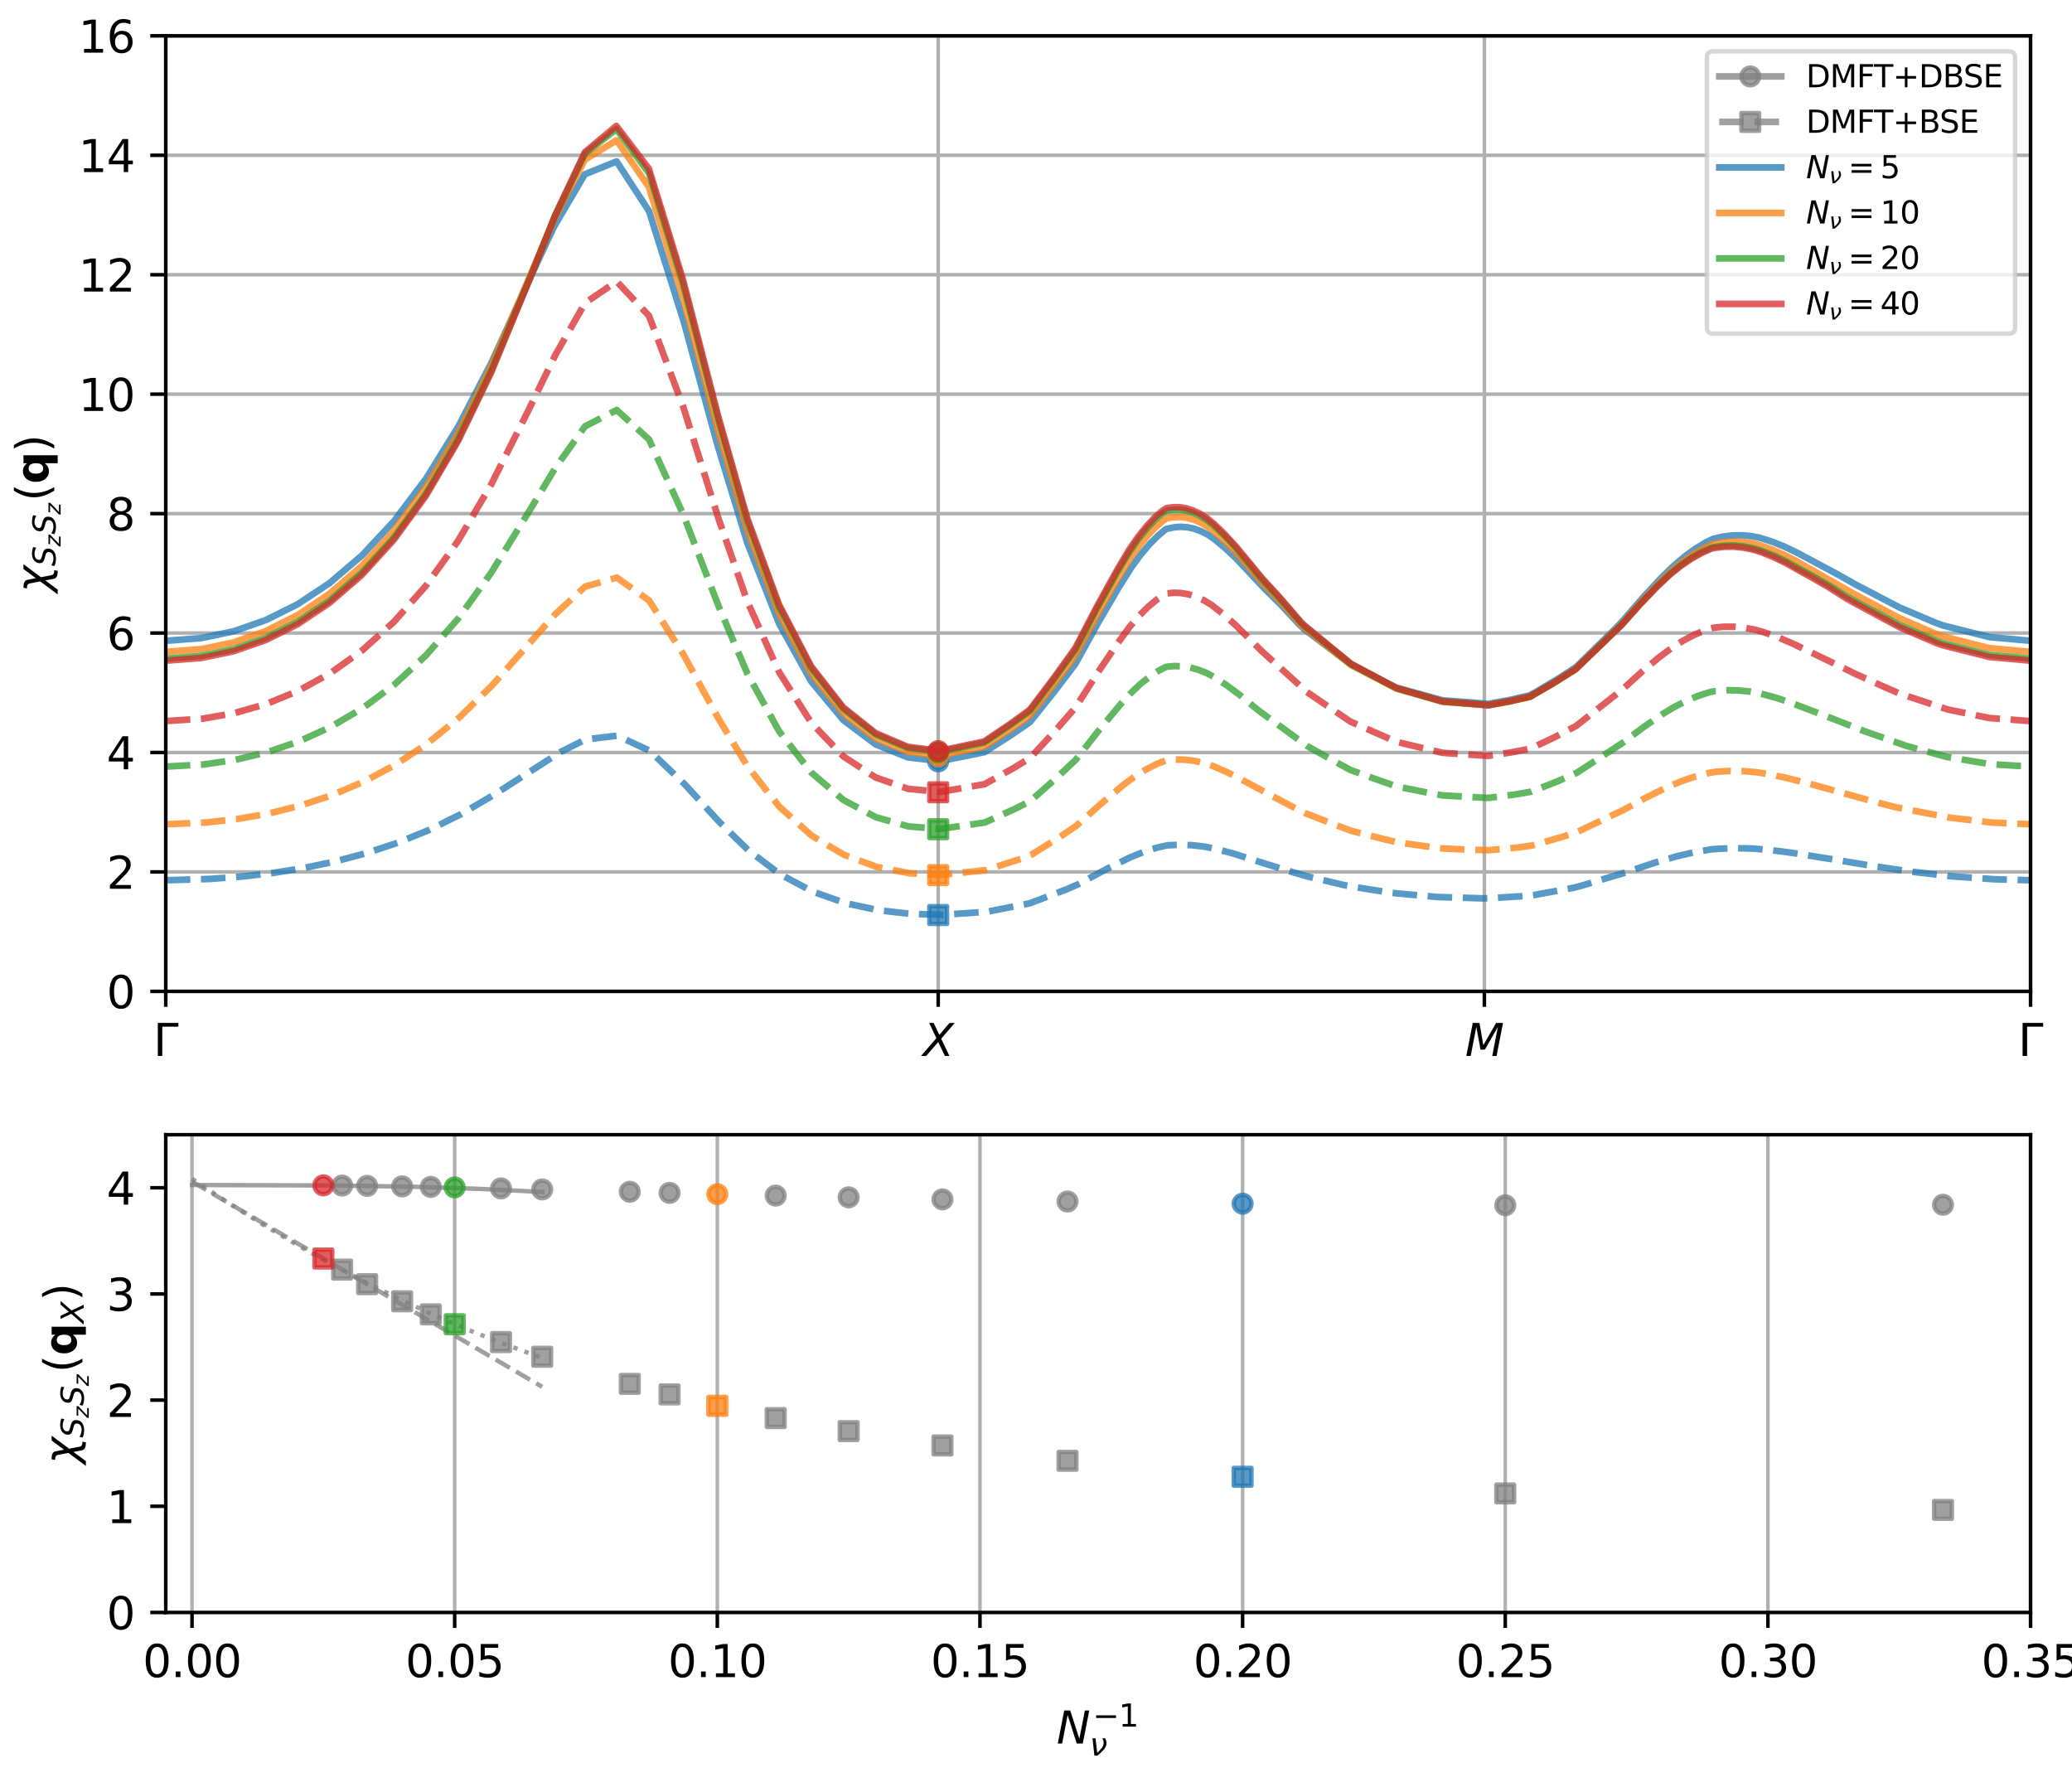 <?xml version="1.0" encoding="utf-8" standalone="no"?>
<!DOCTYPE svg PUBLIC "-//W3C//DTD SVG 1.1//EN"
  "http://www.w3.org/Graphics/SVG/1.1/DTD/svg11.dtd">
<svg xmlns:xlink="http://www.w3.org/1999/xlink" width="468pt" height="404.64pt" viewBox="0 0 468 404.64" xmlns="http://www.w3.org/2000/svg" version="1.1">
 <defs>
  <style type="text/css">*{stroke-linejoin: round; stroke-linecap: butt}</style>
 </defs>
 <g id="figure_1">
  <g id="patch_1">
   <path d="M 0 404.64 
L 468 404.64 
L 468 0 
L 0 0 
z
" style="fill: #ffffff"/>
  </g>
  <g id="axes_1">
   <g id="patch_2">
    <path d="M 37.44 223.901 
L 458.64 223.901 
L 458.64 8.093 
L 37.44 8.093 
z
" style="fill: #ffffff"/>
   </g>
   <g id="matplotlib.axis_1">
    <g id="xtick_1">
     <g id="line2d_1">
      <path d="M 37.44 223.901 
L 37.44 8.093 
" clip-path="url(#pa9e9feedf7)" style="fill: none; stroke: #b0b0b0; stroke-width: 0.8; stroke-linecap: square"/>
     </g>
     <g id="line2d_2">
      <defs>
       <path id="m4d3b356e7c" d="M 0 0 
L 0 3.5 
" style="stroke: #000000; stroke-width: 0.8"/>
      </defs>
      <g>
       <use xlink:href="#m4d3b356e7c" x="37.44" y="223.901" style="stroke: #000000; stroke-width: 0.8"/>
      </g>
     </g>
     <g id="text_1">
      <!-- $\Gamma$ -->
      <g transform="translate(34.64 238.499) scale(0.1 -0.1)">
       <defs>
        <path id="DejaVuSans-393" d="M 628 0 
L 628 4666 
L 3531 4666 
L 3531 4134 
L 1259 4134 
L 1259 0 
L 628 0 
z
" transform="scale(0.016)"/>
       </defs>
       <use xlink:href="#DejaVuSans-393" transform="translate(0 0.094)"/>
      </g>
     </g>
    </g>
    <g id="xtick_2">
     <g id="line2d_3">
      <path d="M 211.907 223.901 
L 211.907 8.093 
" clip-path="url(#pa9e9feedf7)" style="fill: none; stroke: #b0b0b0; stroke-width: 0.8; stroke-linecap: square"/>
     </g>
     <g id="line2d_4">
      <g>
       <use xlink:href="#m4d3b356e7c" x="211.907" y="223.901" style="stroke: #000000; stroke-width: 0.8"/>
      </g>
     </g>
     <g id="text_2">
      <!-- $X$ -->
      <g transform="translate(208.457 238.499) scale(0.1 -0.1)">
       <defs>
        <path id="DejaVuSans-Oblique-58" d="M 878 4666 
L 1516 4666 
L 2316 2981 
L 3763 4666 
L 4500 4666 
L 2578 2438 
L 3738 0 
L 3103 0 
L 2163 1966 
L 459 0 
L -275 0 
L 1906 2509 
L 878 4666 
z
" transform="scale(0.016)"/>
       </defs>
       <use xlink:href="#DejaVuSans-Oblique-58" transform="translate(0 0.094)"/>
      </g>
     </g>
    </g>
    <g id="xtick_3">
     <g id="line2d_5">
      <path d="M 335.273 223.901 
L 335.273 8.093 
" clip-path="url(#pa9e9feedf7)" style="fill: none; stroke: #b0b0b0; stroke-width: 0.8; stroke-linecap: square"/>
     </g>
     <g id="line2d_6">
      <g>
       <use xlink:href="#m4d3b356e7c" x="335.273" y="223.901" style="stroke: #000000; stroke-width: 0.8"/>
      </g>
     </g>
     <g id="text_3">
      <!-- $M$ -->
      <g transform="translate(330.923 238.499) scale(0.1 -0.1)">
       <defs>
        <path id="DejaVuSans-Oblique-4d" d="M 1081 4666 
L 2028 4666 
L 2572 1522 
L 4378 4666 
L 5350 4666 
L 4441 0 
L 3828 0 
L 4622 4091 
L 2791 897 
L 2175 897 
L 1581 4103 
L 788 0 
L 172 0 
L 1081 4666 
z
" transform="scale(0.016)"/>
       </defs>
       <use xlink:href="#DejaVuSans-Oblique-4d" transform="translate(0 0.094)"/>
      </g>
     </g>
    </g>
    <g id="xtick_4">
     <g id="line2d_7">
      <path d="M 458.64 223.901 
L 458.64 8.093 
" clip-path="url(#pa9e9feedf7)" style="fill: none; stroke: #b0b0b0; stroke-width: 0.8; stroke-linecap: square"/>
     </g>
     <g id="line2d_8">
      <g>
       <use xlink:href="#m4d3b356e7c" x="458.64" y="223.901" style="stroke: #000000; stroke-width: 0.8"/>
      </g>
     </g>
     <g id="text_4">
      <!-- $\Gamma$ -->
      <g transform="translate(455.84 238.499) scale(0.1 -0.1)">
       <use xlink:href="#DejaVuSans-393" transform="translate(0 0.094)"/>
      </g>
     </g>
    </g>
   </g>
   <g id="matplotlib.axis_2">
    <g id="ytick_1">
     <g id="line2d_9">
      <path d="M 37.44 223.901 
L 458.64 223.901 
" clip-path="url(#pa9e9feedf7)" style="fill: none; stroke: #b0b0b0; stroke-width: 0.8; stroke-linecap: square"/>
     </g>
     <g id="line2d_10">
      <defs>
       <path id="mf5ba5d5ecf" d="M 0 0 
L -3.5 0 
" style="stroke: #000000; stroke-width: 0.8"/>
      </defs>
      <g>
       <use xlink:href="#mf5ba5d5ecf" x="37.44" y="223.901" style="stroke: #000000; stroke-width: 0.8"/>
      </g>
     </g>
     <g id="text_5">
      <!-- 0 -->
      <g transform="translate(24.078 227.7) scale(0.1 -0.1)">
       <defs>
        <path id="DejaVuSans-30" d="M 2034 4250 
Q 1547 4250 1301 3770 
Q 1056 3291 1056 2328 
Q 1056 1369 1301 889 
Q 1547 409 2034 409 
Q 2525 409 2770 889 
Q 3016 1369 3016 2328 
Q 3016 3291 2770 3770 
Q 2525 4250 2034 4250 
z
M 2034 4750 
Q 2819 4750 3233 4129 
Q 3647 3509 3647 2328 
Q 3647 1150 3233 529 
Q 2819 -91 2034 -91 
Q 1250 -91 836 529 
Q 422 1150 422 2328 
Q 422 3509 836 4129 
Q 1250 4750 2034 4750 
z
" transform="scale(0.016)"/>
       </defs>
       <use xlink:href="#DejaVuSans-30"/>
      </g>
     </g>
    </g>
    <g id="ytick_2">
     <g id="line2d_11">
      <path d="M 37.44 196.925 
L 458.64 196.925 
" clip-path="url(#pa9e9feedf7)" style="fill: none; stroke: #b0b0b0; stroke-width: 0.8; stroke-linecap: square"/>
     </g>
     <g id="line2d_12">
      <g>
       <use xlink:href="#mf5ba5d5ecf" x="37.44" y="196.925" style="stroke: #000000; stroke-width: 0.8"/>
      </g>
     </g>
     <g id="text_6">
      <!-- 2 -->
      <g transform="translate(24.078 200.724) scale(0.1 -0.1)">
       <defs>
        <path id="DejaVuSans-32" d="M 1228 531 
L 3431 531 
L 3431 0 
L 469 0 
L 469 531 
Q 828 903 1448 1529 
Q 2069 2156 2228 2338 
Q 2531 2678 2651 2914 
Q 2772 3150 2772 3378 
Q 2772 3750 2511 3984 
Q 2250 4219 1831 4219 
Q 1534 4219 1204 4116 
Q 875 4013 500 3803 
L 500 4441 
Q 881 4594 1212 4672 
Q 1544 4750 1819 4750 
Q 2544 4750 2975 4387 
Q 3406 4025 3406 3419 
Q 3406 3131 3298 2873 
Q 3191 2616 2906 2266 
Q 2828 2175 2409 1742 
Q 1991 1309 1228 531 
z
" transform="scale(0.016)"/>
       </defs>
       <use xlink:href="#DejaVuSans-32"/>
      </g>
     </g>
    </g>
    <g id="ytick_3">
     <g id="line2d_13">
      <path d="M 37.44 169.949 
L 458.64 169.949 
" clip-path="url(#pa9e9feedf7)" style="fill: none; stroke: #b0b0b0; stroke-width: 0.8; stroke-linecap: square"/>
     </g>
     <g id="line2d_14">
      <g>
       <use xlink:href="#mf5ba5d5ecf" x="37.44" y="169.949" style="stroke: #000000; stroke-width: 0.8"/>
      </g>
     </g>
     <g id="text_7">
      <!-- 4 -->
      <g transform="translate(24.078 173.748) scale(0.1 -0.1)">
       <defs>
        <path id="DejaVuSans-34" d="M 2419 4116 
L 825 1625 
L 2419 1625 
L 2419 4116 
z
M 2253 4666 
L 3047 4666 
L 3047 1625 
L 3713 1625 
L 3713 1100 
L 3047 1100 
L 3047 0 
L 2419 0 
L 2419 1100 
L 313 1100 
L 313 1709 
L 2253 4666 
z
" transform="scale(0.016)"/>
       </defs>
       <use xlink:href="#DejaVuSans-34"/>
      </g>
     </g>
    </g>
    <g id="ytick_4">
     <g id="line2d_15">
      <path d="M 37.44 142.973 
L 458.64 142.973 
" clip-path="url(#pa9e9feedf7)" style="fill: none; stroke: #b0b0b0; stroke-width: 0.8; stroke-linecap: square"/>
     </g>
     <g id="line2d_16">
      <g>
       <use xlink:href="#mf5ba5d5ecf" x="37.44" y="142.973" style="stroke: #000000; stroke-width: 0.8"/>
      </g>
     </g>
     <g id="text_8">
      <!-- 6 -->
      <g transform="translate(24.078 146.772) scale(0.1 -0.1)">
       <defs>
        <path id="DejaVuSans-36" d="M 2113 2584 
Q 1688 2584 1439 2293 
Q 1191 2003 1191 1497 
Q 1191 994 1439 701 
Q 1688 409 2113 409 
Q 2538 409 2786 701 
Q 3034 994 3034 1497 
Q 3034 2003 2786 2293 
Q 2538 2584 2113 2584 
z
M 3366 4563 
L 3366 3988 
Q 3128 4100 2886 4159 
Q 2644 4219 2406 4219 
Q 1781 4219 1451 3797 
Q 1122 3375 1075 2522 
Q 1259 2794 1537 2939 
Q 1816 3084 2150 3084 
Q 2853 3084 3261 2657 
Q 3669 2231 3669 1497 
Q 3669 778 3244 343 
Q 2819 -91 2113 -91 
Q 1303 -91 875 529 
Q 447 1150 447 2328 
Q 447 3434 972 4092 
Q 1497 4750 2381 4750 
Q 2619 4750 2861 4703 
Q 3103 4656 3366 4563 
z
" transform="scale(0.016)"/>
       </defs>
       <use xlink:href="#DejaVuSans-36"/>
      </g>
     </g>
    </g>
    <g id="ytick_5">
     <g id="line2d_17">
      <path d="M 37.44 115.997 
L 458.64 115.997 
" clip-path="url(#pa9e9feedf7)" style="fill: none; stroke: #b0b0b0; stroke-width: 0.8; stroke-linecap: square"/>
     </g>
     <g id="line2d_18">
      <g>
       <use xlink:href="#mf5ba5d5ecf" x="37.44" y="115.997" style="stroke: #000000; stroke-width: 0.8"/>
      </g>
     </g>
     <g id="text_9">
      <!-- 8 -->
      <g transform="translate(24.078 119.796) scale(0.1 -0.1)">
       <defs>
        <path id="DejaVuSans-38" d="M 2034 2216 
Q 1584 2216 1326 1975 
Q 1069 1734 1069 1313 
Q 1069 891 1326 650 
Q 1584 409 2034 409 
Q 2484 409 2743 651 
Q 3003 894 3003 1313 
Q 3003 1734 2745 1975 
Q 2488 2216 2034 2216 
z
M 1403 2484 
Q 997 2584 770 2862 
Q 544 3141 544 3541 
Q 544 4100 942 4425 
Q 1341 4750 2034 4750 
Q 2731 4750 3128 4425 
Q 3525 4100 3525 3541 
Q 3525 3141 3298 2862 
Q 3072 2584 2669 2484 
Q 3125 2378 3379 2068 
Q 3634 1759 3634 1313 
Q 3634 634 3220 271 
Q 2806 -91 2034 -91 
Q 1263 -91 848 271 
Q 434 634 434 1313 
Q 434 1759 690 2068 
Q 947 2378 1403 2484 
z
M 1172 3481 
Q 1172 3119 1398 2916 
Q 1625 2713 2034 2713 
Q 2441 2713 2670 2916 
Q 2900 3119 2900 3481 
Q 2900 3844 2670 4047 
Q 2441 4250 2034 4250 
Q 1625 4250 1398 4047 
Q 1172 3844 1172 3481 
z
" transform="scale(0.016)"/>
       </defs>
       <use xlink:href="#DejaVuSans-38"/>
      </g>
     </g>
    </g>
    <g id="ytick_6">
     <g id="line2d_19">
      <path d="M 37.44 89.021 
L 458.64 89.021 
" clip-path="url(#pa9e9feedf7)" style="fill: none; stroke: #b0b0b0; stroke-width: 0.8; stroke-linecap: square"/>
     </g>
     <g id="line2d_20">
      <g>
       <use xlink:href="#mf5ba5d5ecf" x="37.44" y="89.021" style="stroke: #000000; stroke-width: 0.8"/>
      </g>
     </g>
     <g id="text_10">
      <!-- 10 -->
      <g transform="translate(17.715 92.82) scale(0.1 -0.1)">
       <defs>
        <path id="DejaVuSans-31" d="M 794 531 
L 1825 531 
L 1825 4091 
L 703 3866 
L 703 4441 
L 1819 4666 
L 2450 4666 
L 2450 531 
L 3481 531 
L 3481 0 
L 794 0 
L 794 531 
z
" transform="scale(0.016)"/>
       </defs>
       <use xlink:href="#DejaVuSans-31"/>
       <use xlink:href="#DejaVuSans-30" x="63.623"/>
      </g>
     </g>
    </g>
    <g id="ytick_7">
     <g id="line2d_21">
      <path d="M 37.44 62.045 
L 458.64 62.045 
" clip-path="url(#pa9e9feedf7)" style="fill: none; stroke: #b0b0b0; stroke-width: 0.8; stroke-linecap: square"/>
     </g>
     <g id="line2d_22">
      <g>
       <use xlink:href="#mf5ba5d5ecf" x="37.44" y="62.045" style="stroke: #000000; stroke-width: 0.8"/>
      </g>
     </g>
     <g id="text_11">
      <!-- 12 -->
      <g transform="translate(17.715 65.844) scale(0.1 -0.1)">
       <use xlink:href="#DejaVuSans-31"/>
       <use xlink:href="#DejaVuSans-32" x="63.623"/>
      </g>
     </g>
    </g>
    <g id="ytick_8">
     <g id="line2d_23">
      <path d="M 37.44 35.069 
L 458.64 35.069 
" clip-path="url(#pa9e9feedf7)" style="fill: none; stroke: #b0b0b0; stroke-width: 0.8; stroke-linecap: square"/>
     </g>
     <g id="line2d_24">
      <g>
       <use xlink:href="#mf5ba5d5ecf" x="37.44" y="35.069" style="stroke: #000000; stroke-width: 0.8"/>
      </g>
     </g>
     <g id="text_12">
      <!-- 14 -->
      <g transform="translate(17.715 38.868) scale(0.1 -0.1)">
       <use xlink:href="#DejaVuSans-31"/>
       <use xlink:href="#DejaVuSans-34" x="63.623"/>
      </g>
     </g>
    </g>
    <g id="ytick_9">
     <g id="line2d_25">
      <path d="M 37.44 8.093 
L 458.64 8.093 
" clip-path="url(#pa9e9feedf7)" style="fill: none; stroke: #b0b0b0; stroke-width: 0.8; stroke-linecap: square"/>
     </g>
     <g id="line2d_26">
      <g>
       <use xlink:href="#mf5ba5d5ecf" x="37.44" y="8.093" style="stroke: #000000; stroke-width: 0.8"/>
      </g>
     </g>
     <g id="text_13">
      <!-- 16 -->
      <g transform="translate(17.715 11.892) scale(0.1 -0.1)">
       <use xlink:href="#DejaVuSans-31"/>
       <use xlink:href="#DejaVuSans-36" x="63.623"/>
      </g>
     </g>
    </g>
    <g id="text_14">
     <!-- $\chi_{S_z S_z}(\mathbf{q})$ -->
     <g transform="translate(10.915 133.797) rotate(-90) scale(0.1 -0.1)">
      <defs>
       <path id="DejaVuSans-Oblique-3c7" d="M 1922 -781 
L 1691 416 
L 394 -1334 
L -284 -1334 
L 1553 1141 
L 1269 2613 
Q 1194 3006 713 3006 
L 559 3006 
L 653 3500 
L 872 3494 
Q 1675 3472 1775 2950 
L 2006 1753 
L 3303 3503 
L 3981 3503 
L 2144 1028 
L 2428 -444 
Q 2503 -838 2984 -838 
L 3138 -838 
L 3044 -1331 
L 2825 -1325 
Q 2022 -1303 1922 -781 
z
" transform="scale(0.016)"/>
       <path id="DejaVuSans-Oblique-53" d="M 3859 4513 
L 3738 3897 
Q 3422 4066 3111 4152 
Q 2800 4238 2509 4238 
Q 1944 4238 1609 3991 
Q 1275 3744 1275 3334 
Q 1275 3109 1398 2989 
Q 1522 2869 2034 2731 
L 2413 2638 
Q 3053 2472 3303 2217 
Q 3553 1963 3553 1503 
Q 3553 797 2998 353 
Q 2444 -91 1538 -91 
Q 1166 -91 791 -17 
Q 416 56 38 206 
L 166 856 
Q 513 641 861 531 
Q 1209 422 1556 422 
Q 2147 422 2503 684 
Q 2859 947 2859 1369 
Q 2859 1650 2717 1795 
Q 2575 1941 2106 2059 
L 1728 2156 
Q 1081 2325 845 2545 
Q 609 2766 609 3163 
Q 609 3859 1145 4304 
Q 1681 4750 2541 4750 
Q 2875 4750 3203 4690 
Q 3531 4631 3859 4513 
z
" transform="scale(0.016)"/>
       <path id="DejaVuSans-Oblique-7a" d="M 744 3500 
L 3475 3500 
L 3372 2975 
L 738 459 
L 2913 459 
L 2822 0 
L -19 0 
L 84 525 
L 2719 3041 
L 653 3041 
L 744 3500 
z
" transform="scale(0.016)"/>
       <path id="DejaVuSans-28" d="M 1984 4856 
Q 1566 4138 1362 3434 
Q 1159 2731 1159 2009 
Q 1159 1288 1364 580 
Q 1569 -128 1984 -844 
L 1484 -844 
Q 1016 -109 783 600 
Q 550 1309 550 2009 
Q 550 2706 781 3412 
Q 1013 4119 1484 4856 
L 1984 4856 
z
" transform="scale(0.016)"/>
       <path id="DejaVuSans-Bold-71" d="M 2181 2772 
Q 1825 2772 1636 2509 
Q 1447 2247 1447 1747 
Q 1447 1247 1636 984 
Q 1825 722 2181 722 
Q 2541 722 2730 984 
Q 2919 1247 2919 1747 
Q 2919 2247 2730 2509 
Q 2541 2772 2181 2772 
z
M 2919 506 
Q 2688 197 2409 53 
Q 2131 -91 1766 -91 
Q 1119 -91 703 423 
Q 288 938 288 1747 
Q 288 2556 703 3067 
Q 1119 3578 1766 3578 
Q 2131 3578 2409 3434 
Q 2688 3291 2919 2981 
L 2919 3500 
L 4044 3500 
L 4044 -1331 
L 2919 -1331 
L 2919 506 
z
" transform="scale(0.016)"/>
       <path id="DejaVuSans-29" d="M 513 4856 
L 1013 4856 
Q 1481 4119 1714 3412 
Q 1947 2706 1947 2009 
Q 1947 1309 1714 600 
Q 1481 -109 1013 -844 
L 513 -844 
Q 928 -128 1133 580 
Q 1338 1288 1338 2009 
Q 1338 2731 1133 3434 
Q 928 4138 513 4856 
z
" transform="scale(0.016)"/>
      </defs>
      <use xlink:href="#DejaVuSans-Oblique-3c7" transform="translate(0 0.125)"/>
      <use xlink:href="#DejaVuSans-Oblique-53" transform="translate(59.18 -16.281) scale(0.7)"/>
      <use xlink:href="#DejaVuSans-Oblique-7a" transform="translate(103.613 -27.766) scale(0.49)"/>
      <use xlink:href="#DejaVuSans-Oblique-53" transform="translate(131.248 -16.281) scale(0.7)"/>
      <use xlink:href="#DejaVuSans-Oblique-7a" transform="translate(175.681 -27.766) scale(0.49)"/>
      <use xlink:href="#DejaVuSans-28" transform="translate(206.05 0.125)"/>
      <use xlink:href="#DejaVuSans-Bold-71" transform="translate(245.063 0.125)"/>
      <use xlink:href="#DejaVuSans-29" transform="translate(316.646 0.125)"/>
     </g>
    </g>
   </g>
   <g id="line2d_27"/>
   <g id="line2d_28"/>
   <g id="line2d_29">
    <path d="M 37.44 144.73 
L 45.554 144.098 
L 52.795 142.575 
L 60.018 140.058 
L 67.259 136.451 
L 74.483 131.653 
L 81.724 125.477 
L 88.965 117.724 
L 96.224 108.113 
L 103.535 96.301 
L 111.02 81.866 
L 122.867 55.987 
L 125.223 51.045 
L 132.098 39.366 
L 139.269 36.463 
L 146.597 47.692 
L 154.379 72.461 
L 162.161 100.875 
L 168.792 122.609 
L 175.963 140.82 
L 183.204 153.872 
L 190.48 162.637 
L 197.756 168.106 
L 205.05 171.054 
L 212.252 171.903 
L 222.332 169.886 
L 228.415 165.992 
L 232.622 163.088 
L 238.063 156.298 
L 242.887 149.959 
L 248.057 140.604 
L 252.696 132.659 
L 255.534 128.158 
L 257.619 125.301 
L 259.605 122.947 
L 261.493 121.045 
L 263.294 119.536 
L 263.615 119.431 
L 265.169 119.089 
L 266.699 118.978 
L 268.229 119.09 
L 269.771 119.428 
L 271.338 120.004 
L 272.942 120.834 
L 274.275 121.753 
L 276.693 123.751 
L 279.21 126.124 
L 281.826 128.902 
L 285.268 132.595 
L 289.204 136.487 
L 293.423 140.977 
L 294.595 142.105 
L 299.395 145.742 
L 305.28 150.222 
L 310.166 152.672 
L 315.471 155.337 
L 320.184 156.614 
L 325.897 158.181 
L 330.548 158.525 
L 336.162 158.964 
L 340.825 158.122 
L 345.551 157.042 
L 347.031 156.212 
L 351.991 153.261 
L 356.001 150.647 
L 364.946 141.903 
L 366.858 139.854 
L 371.275 134.762 
L 375.384 130.359 
L 378.074 127.748 
L 380.578 125.639 
L 382.984 123.898 
L 385.316 122.481 
L 386.981 121.689 
L 389.141 121.193 
L 391.275 120.93 
L 393.397 120.891 
L 395.532 121.076 
L 397.456 121.455 
L 400.208 122.32 
L 403.033 123.443 
L 405.933 124.837 
L 415.396 129.906 
L 419.035 131.962 
L 424.254 134.699 
L 429.041 137.193 
L 436.888 140.528 
L 438.764 141.231 
L 449.337 143.888 
L 458.64 144.73 
L 458.64 144.73 
" clip-path="url(#pa9e9feedf7)" style="fill: none; stroke: #1f77b4; stroke-opacity: 0.75; stroke-width: 1.5; stroke-linecap: square"/>
   </g>
   <g id="line2d_30">
    <defs>
     <path id="m6fc12b9066" d="M 0 2 
C 0.53 2 1.039 1.789 1.414 1.414 
C 1.789 1.039 2 0.53 2 0 
C 2 -0.53 1.789 -1.039 1.414 -1.414 
C 1.039 -1.789 0.53 -2 0 -2 
C -0.53 -2 -1.039 -1.789 -1.414 -1.414 
C -1.789 -1.039 -2 -0.53 -2 0 
C -2 0.53 -1.789 1.039 -1.414 1.414 
C -1.039 1.789 -0.53 2 0 2 
z
" style="stroke: #1f77b4; stroke-opacity: 0.75"/>
    </defs>
    <g clip-path="url(#pa9e9feedf7)">
     <use xlink:href="#m6fc12b9066" x="211.907" y="171.968" style="fill: #1f77b4; fill-opacity: 0.75; stroke: #1f77b4; stroke-opacity: 0.75"/>
    </g>
   </g>
   <g id="line2d_31">
    <path d="M 37.44 147.232 
L 45.554 146.599 
L 52.795 145.069 
L 60.018 142.54 
L 67.242 138.916 
L 74.466 134.068 
L 81.689 127.818 
L 88.93 119.909 
L 96.189 110.035 
L 103.482 97.827 
L 110.915 82.811 
L 120.058 61.514 
L 125.328 49.138 
L 132.115 36.05 
L 139.269 31.686 
L 146.58 42.271 
L 154.327 67.447 
L 162.179 97.188 
L 168.792 119.719 
L 175.963 138.609 
L 183.204 152.11 
L 190.463 161.139 
L 197.756 166.786 
L 205.032 169.816 
L 212.24 170.694 
L 222.32 168.626 
L 228.316 164.678 
L 232.61 161.638 
L 238.001 154.709 
L 242.875 148.122 
L 247.921 138.718 
L 252.461 130.715 
L 255.262 126.147 
L 257.323 123.243 
L 259.272 120.87 
L 261.135 118.945 
L 262.899 117.433 
L 263.566 117.058 
L 265.083 116.795 
L 266.588 116.759 
L 268.094 116.947 
L 269.611 117.362 
L 271.153 118.017 
L 272.745 118.937 
L 274.164 120.002 
L 276.619 122.214 
L 279.173 124.819 
L 281.838 127.859 
L 285.145 131.659 
L 289.204 135.901 
L 293.596 140.818 
L 294.583 141.791 
L 299.543 145.727 
L 305.194 150.221 
L 310.19 152.823 
L 315.434 155.554 
L 320.221 156.9 
L 325.847 158.5 
L 330.573 158.865 
L 336.125 159.316 
L 340.85 158.461 
L 345.563 157.386 
L 350.535 154.505 
L 355.828 151.178 
L 356.766 150.281 
L 366.266 141.008 
L 370.547 136.101 
L 374.545 131.853 
L 377.555 128.94 
L 380.023 126.896 
L 382.404 125.21 
L 384.699 123.853 
L 386.759 122.877 
L 388.894 122.468 
L 391.016 122.286 
L 393.138 122.327 
L 395.26 122.59 
L 397.284 123.058 
L 400.06 124.031 
L 402.922 125.273 
L 405.871 126.796 
L 416.568 132.894 
L 418.542 134.026 
L 423.835 136.851 
L 429.091 139.647 
L 437.184 143.135 
L 438.751 143.71 
L 449.3 146.384 
L 458.64 147.232 
L 458.64 147.232 
" clip-path="url(#pa9e9feedf7)" style="fill: none; stroke: #ff7f0e; stroke-opacity: 0.75; stroke-width: 1.5; stroke-linecap: square"/>
   </g>
   <g id="line2d_32">
    <defs>
     <path id="m8b99c057e5" d="M 0 2 
C 0.53 2 1.039 1.789 1.414 1.414 
C 1.789 1.039 2 0.53 2 0 
C 2 -0.53 1.789 -1.039 1.414 -1.414 
C 1.039 -1.789 0.53 -2 0 -2 
C -0.53 -2 -1.039 -1.789 -1.414 -1.414 
C -1.789 -1.039 -2 -0.53 -2 0 
C -2 0.53 -1.789 1.039 -1.414 1.414 
C -1.039 1.789 -0.53 2 0 2 
z
" style="stroke: #ff7f0e; stroke-opacity: 0.75"/>
    </defs>
    <g clip-path="url(#pa9e9feedf7)">
     <use xlink:href="#m8b99c057e5" x="211.907" y="170.759" style="fill: #ff7f0e; fill-opacity: 0.75; stroke: #ff7f0e; stroke-opacity: 0.75"/>
    </g>
   </g>
   <g id="line2d_33">
    <path d="M 37.44 148.75 
L 45.554 148.121 
L 52.795 146.602 
L 60.018 144.088 
L 67.242 140.48 
L 74.466 135.644 
L 81.689 129.393 
L 88.913 121.481 
L 96.171 111.538 
L 103.447 99.213 
L 110.863 83.943 
L 119.36 63.55 
L 125.415 48.636 
L 132.133 34.697 
L 139.217 29.15 
L 139.269 29.22 
L 146.58 39.11 
L 154.275 64.146 
L 162.231 94.834 
L 168.792 117.7 
L 175.963 137.04 
L 183.204 150.852 
L 190.463 160.081 
L 197.739 165.84 
L 205.032 168.94 
L 212.228 169.838 
L 222.32 167.725 
L 228.267 163.73 
L 232.61 160.592 
L 237.977 153.546 
L 242.875 146.782 
L 247.859 137.296 
L 252.35 129.214 
L 255.102 124.637 
L 257.137 121.709 
L 259.075 119.304 
L 260.913 117.368 
L 262.665 115.84 
L 263.516 115.307 
L 265.009 115.091 
L 266.49 115.099 
L 267.97 115.328 
L 269.475 115.788 
L 271.018 116.494 
L 272.609 117.474 
L 274.065 118.621 
L 276.545 120.974 
L 279.136 123.744 
L 281.85 126.977 
L 285.07 130.835 
L 289.241 135.343 
L 293.781 140.586 
L 294.571 141.357 
L 299.679 145.523 
L 305.144 149.98 
L 310.24 152.693 
L 315.409 155.441 
L 320.27 156.838 
L 325.823 158.445 
L 330.597 158.825 
L 336.112 159.28 
L 340.899 158.415 
L 345.576 157.35 
L 350.646 154.422 
L 355.853 151.164 
L 366.266 141.124 
L 370.424 136.438 
L 374.31 132.388 
L 377.346 129.512 
L 379.776 127.557 
L 382.12 125.951 
L 384.391 124.661 
L 386.599 123.659 
L 387.265 123.513 
L 389.4 123.239 
L 391.522 123.189 
L 393.656 123.362 
L 395.803 123.761 
L 397.765 124.342 
L 400.603 125.457 
L 403.527 126.847 
L 406.549 128.533 
L 409.042 129.896 
L 413.051 132.182 
L 417.308 134.868 
L 418.406 135.461 
L 423.822 138.373 
L 429.054 141.173 
L 437.382 144.762 
L 438.751 145.247 
L 449.288 147.906 
L 458.64 148.75 
L 458.64 148.75 
" clip-path="url(#pa9e9feedf7)" style="fill: none; stroke: #2ca02c; stroke-opacity: 0.75; stroke-width: 1.5; stroke-linecap: square"/>
   </g>
   <g id="line2d_34">
    <defs>
     <path id="mafe3584f1f" d="M 0 2 
C 0.53 2 1.039 1.789 1.414 1.414 
C 1.789 1.039 2 0.53 2 0 
C 2 -0.53 1.789 -1.039 1.414 -1.414 
C 1.039 -1.789 0.53 -2 0 -2 
C -0.53 -2 -1.039 -1.789 -1.414 -1.414 
C -1.789 -1.039 -2 -0.53 -2 0 
C -2 0.53 -1.789 1.039 -1.414 1.414 
C -1.039 1.789 -0.53 2 0 2 
z
" style="stroke: #2ca02c; stroke-opacity: 0.75"/>
    </defs>
    <g clip-path="url(#pa9e9feedf7)">
     <use xlink:href="#mafe3584f1f" x="211.907" y="169.901" style="fill: #2ca02c; fill-opacity: 0.75; stroke: #2ca02c; stroke-opacity: 0.75"/>
    </g>
   </g>
   <g id="line2d_35">
    <path d="M 37.44 149.218 
L 45.554 148.59 
L 52.795 147.075 
L 60.018 144.565 
L 67.242 140.963 
L 74.466 136.132 
L 81.689 129.883 
L 88.913 121.966 
L 96.154 112.034 
L 103.447 99.637 
L 110.846 84.324 
L 119.203 64.1 
L 125.45 48.508 
L 132.133 34.335 
L 139.217 28.436 
L 139.269 28.504 
L 146.562 38.106 
L 154.257 63.132 
L 162.266 94.178 
L 168.792 117.078 
L 175.963 136.557 
L 183.204 150.467 
L 190.463 159.759 
L 197.739 165.555 
L 205.032 168.674 
L 212.228 169.578 
L 222.32 167.452 
L 228.242 163.448 
L 232.61 160.272 
L 237.964 153.194 
L 242.875 146.367 
L 247.847 136.838 
L 252.326 128.724 
L 255.052 124.157 
L 257.076 121.226 
L 259.001 118.818 
L 260.827 116.878 
L 262.566 115.346 
L 263.504 114.742 
L 264.997 114.539 
L 266.477 114.561 
L 267.958 114.807 
L 269.463 115.285 
L 271.005 116.012 
L 272.597 117.014 
L 274.065 118.194 
L 276.557 120.6 
L 279.161 123.427 
L 281.887 126.722 
L 285.033 130.54 
L 289.241 135.136 
L 293.83 140.486 
L 294.571 141.204 
L 299.728 145.447 
L 305.132 149.887 
L 310.264 152.64 
L 315.397 155.386 
L 320.283 156.799 
L 325.81 158.41 
L 330.61 158.795 
L 336.1 159.252 
L 340.912 158.383 
L 345.576 157.324 
L 350.671 154.387 
L 355.865 151.14 
L 366.316 141.091 
L 370.424 136.492 
L 374.286 132.497 
L 377.309 129.657 
L 379.739 127.725 
L 382.083 126.143 
L 384.354 124.876 
L 386.55 123.901 
L 387.253 123.746 
L 389.387 123.496 
L 391.51 123.47 
L 393.644 123.667 
L 395.791 124.088 
L 397.777 124.697 
L 400.627 125.842 
L 403.564 127.263 
L 406.599 128.981 
L 408.943 130.274 
L 412.977 132.586 
L 417.259 135.298 
L 418.406 135.926 
L 423.859 138.867 
L 429.029 141.64 
L 437.431 145.258 
L 438.751 145.722 
L 449.288 148.376 
L 458.64 149.218 
L 458.64 149.218 
" clip-path="url(#pa9e9feedf7)" style="fill: none; stroke: #d62728; stroke-opacity: 0.75; stroke-width: 1.5; stroke-linecap: square"/>
   </g>
   <g id="line2d_36">
    <defs>
     <path id="m158a3c3305" d="M 0 2 
C 0.53 2 1.039 1.789 1.414 1.414 
C 1.789 1.039 2 0.53 2 0 
C 2 -0.53 1.789 -1.039 1.414 -1.414 
C 1.039 -1.789 0.53 -2 0 -2 
C -0.53 -2 -1.039 -1.789 -1.414 -1.414 
C -1.789 -1.039 -2 -0.53 -2 0 
C -2 0.53 -1.789 1.039 -1.414 1.414 
C -1.039 1.789 -0.53 2 0 2 
z
" style="stroke: #d62728; stroke-opacity: 0.75"/>
    </defs>
    <g clip-path="url(#pa9e9feedf7)">
     <use xlink:href="#m158a3c3305" x="211.907" y="169.642" style="fill: #d62728; fill-opacity: 0.75; stroke: #d62728; stroke-opacity: 0.75"/>
    </g>
   </g>
   <g id="line2d_37">
    <path d="M 37.44 198.808 
L 47.525 198.502 
L 54.662 197.972 
L 61.728 197.153 
L 68.76 196.022 
L 75.792 194.541 
L 82.806 192.667 
L 89.855 190.325 
L 96.957 187.427 
L 104.18 183.848 
L 111.718 179.411 
L 126.584 169.847 
L 132.255 166.997 
L 139.391 166.157 
L 146.719 169.546 
L 154.624 177.103 
L 162.528 185.706 
L 168.984 192.003 
L 176.172 197.431 
L 183.518 201.348 
L 190.951 203.972 
L 198.437 205.59 
L 205.922 206.425 
L 213.042 206.6 
L 222.949 205.923 
L 232.597 204.006 
L 240.975 200.831 
L 243.442 199.748 
L 250.216 196.125 
L 255.41 193.577 
L 258.396 192.381 
L 261.32 191.447 
L 263.627 190.918 
L 266.416 190.791 
L 269.204 190.886 
L 272.005 191.205 
L 274.596 191.716 
L 278.593 192.779 
L 282.689 194.1 
L 285.786 195.067 
L 292.14 197.024 
L 295.36 197.955 
L 303.627 199.912 
L 305.514 200.268 
L 314.25 201.643 
L 315.891 201.809 
L 324.539 202.577 
L 326.279 202.642 
L 334.854 202.895 
L 336.532 202.855 
L 345.07 202.333 
L 346.735 202.099 
L 355.372 200.523 
L 357.05 200.083 
L 367.241 197.027 
L 373.755 194.844 
L 378.678 193.405 
L 382.663 192.491 
L 386.574 191.821 
L 388.302 191.687 
L 392.176 191.561 
L 396.062 191.657 
L 399.64 191.958 
L 404.674 192.597 
L 414.544 194.178 
L 423.329 195.63 
L 431.312 196.819 
L 440.947 197.927 
L 450.62 198.589 
L 458.64 198.808 
L 458.64 198.808 
" clip-path="url(#pa9e9feedf7)" style="fill: none; stroke-dasharray: 5.55,2.4; stroke-dashoffset: 0; stroke: #1f77b4; stroke-opacity: 0.75; stroke-width: 1.5"/>
   </g>
   <g id="line2d_38">
    <defs>
     <path id="mc9a4cc4937" d="M -2 2 
L 2 2 
L 2 -2 
L -2 -2 
z
" style="stroke: #1f77b4; stroke-opacity: 0.75; stroke-linejoin: miter"/>
    </defs>
    <g clip-path="url(#pa9e9feedf7)">
     <use xlink:href="#mc9a4cc4937" x="211.907" y="206.664" style="fill: #1f77b4; fill-opacity: 0.75; stroke: #1f77b4; stroke-opacity: 0.75; stroke-linejoin: miter"/>
    </g>
   </g>
   <g id="line2d_39">
    <path d="M 37.44 186.16 
L 46.461 185.768 
L 53.632 184.979 
L 60.786 183.712 
L 67.905 181.931 
L 75.024 179.569 
L 82.16 176.534 
L 89.297 172.721 
L 96.468 167.966 
L 103.709 162.075 
L 111.16 154.772 
L 120.721 143.998 
L 125.45 138.682 
L 132.167 132.478 
L 139.321 130.452 
L 146.632 135.644 
L 154.414 147.912 
L 162.283 162.304 
L 168.844 173.081 
L 176.033 182.199 
L 183.309 188.716 
L 190.655 193.083 
L 198.035 195.793 
L 205.433 197.224 
L 212.598 197.587 
L 222.604 196.536 
L 230.944 193.85 
L 232.881 193.088 
L 239.63 188.869 
L 243.146 186.479 
L 248.883 181.347 
L 253.979 177.08 
L 256.471 175.255 
L 258.877 173.765 
L 261.221 172.572 
L 263.368 171.718 
L 265.527 171.542 
L 267.686 171.589 
L 269.846 171.859 
L 272.029 172.357 
L 274.09 173.05 
L 277.298 174.46 
L 280.592 176.154 
L 288.007 180.113 
L 293.436 183.012 
L 294.83 183.662 
L 301.48 186.245 
L 305.255 187.653 
L 312.214 189.435 
L 315.557 190.228 
L 322.405 191.195 
L 325.946 191.638 
L 332.744 191.929 
L 336.211 192.023 
L 342.985 191.394 
L 346.143 190.94 
L 353.04 188.956 
L 356.445 187.807 
L 366.661 182.947 
L 371.917 180.077 
L 376.704 177.709 
L 379.912 176.387 
L 383.058 175.33 
L 386.143 174.526 
L 387.648 174.305 
L 390.695 174.12 
L 393.743 174.157 
L 396.802 174.417 
L 399.616 174.871 
L 403.613 175.714 
L 409.831 177.313 
L 415.297 178.844 
L 420.022 180.147 
L 427.598 182.179 
L 429.202 182.516 
L 440.553 184.688 
L 449.831 185.773 
L 458.64 186.16 
L 458.64 186.16 
" clip-path="url(#pa9e9feedf7)" style="fill: none; stroke-dasharray: 5.55,2.4; stroke-dashoffset: 0; stroke: #ff7f0e; stroke-opacity: 0.75; stroke-width: 1.5"/>
   </g>
   <g id="line2d_40">
    <defs>
     <path id="m002a17722d" d="M -2 2 
L 2 2 
L 2 -2 
L -2 -2 
z
" style="stroke: #ff7f0e; stroke-opacity: 0.75; stroke-linejoin: miter"/>
    </defs>
    <g clip-path="url(#pa9e9feedf7)">
     <use xlink:href="#m002a17722d" x="211.907" y="197.652" style="fill: #ff7f0e; fill-opacity: 0.75; stroke: #ff7f0e; stroke-opacity: 0.75; stroke-linejoin: miter"/>
    </g>
   </g>
   <g id="line2d_41">
    <path d="M 37.44 173.139 
L 45.972 172.661 
L 53.178 171.607 
L 60.367 169.885 
L 67.539 167.438 
L 74.71 164.171 
L 81.881 159.96 
L 89.07 154.626 
L 96.276 147.953 
L 103.552 139.624 
L 110.95 129.339 
L 119.517 115.471 
L 125.485 105.587 
L 132.15 96.278 
L 139.286 92.6 
L 146.597 99.265 
L 154.292 116.115 
L 162.283 136.846 
L 168.809 152.148 
L 175.98 165.163 
L 183.239 174.475 
L 190.532 180.702 
L 197.861 184.581 
L 205.207 186.651 
L 212.388 187.219 
L 222.456 185.76 
L 229.525 182.544 
L 232.733 180.917 
L 238.705 175.626 
L 242.998 171.577 
L 248.23 164.9 
L 252.955 159.222 
L 255.435 156.51 
L 257.619 154.457 
L 259.716 152.787 
L 261.727 151.463 
L 263.405 150.599 
L 265.219 150.429 
L 267.02 150.482 
L 268.834 150.758 
L 270.672 151.266 
L 272.535 152.013 
L 274.238 152.925 
L 277.076 154.771 
L 280.012 156.95 
L 283.059 159.492 
L 284.7 160.79 
L 289.352 164.169 
L 295.336 168.544 
L 301.332 171.888 
L 305.083 173.923 
L 311.128 176.107 
L 315.459 177.632 
L 321.332 178.789 
L 325.835 179.647 
L 331.646 179.978 
L 336.125 180.207 
L 341.936 179.479 
L 345.859 178.8 
L 351.856 176.436 
L 356.149 174.543 
L 366.513 167.768 
L 371.09 164.32 
L 375.384 161.361 
L 378.135 159.688 
L 380.887 158.286 
L 383.564 157.169 
L 386.192 156.311 
L 387.401 156.085 
L 389.992 155.895 
L 392.583 155.928 
L 395.186 156.184 
L 397.654 156.644 
L 401.059 157.56 
L 404.563 158.735 
L 413.385 162.1 
L 421.108 165.136 
L 430.645 168.48 
L 439.701 170.946 
L 449.51 172.584 
L 458.64 173.139 
L 458.64 173.139 
" clip-path="url(#pa9e9feedf7)" style="fill: none; stroke-dasharray: 5.55,2.4; stroke-dashoffset: 0; stroke: #2ca02c; stroke-opacity: 0.75; stroke-width: 1.5"/>
   </g>
   <g id="line2d_42">
    <defs>
     <path id="ma15bea83ef" d="M -2 2 
L 2 2 
L 2 -2 
L -2 -2 
z
" style="stroke: #2ca02c; stroke-opacity: 0.75; stroke-linejoin: miter"/>
    </defs>
    <g clip-path="url(#pa9e9feedf7)">
     <use xlink:href="#ma15bea83ef" x="211.907" y="187.283" style="fill: #2ca02c; fill-opacity: 0.75; stroke: #2ca02c; stroke-opacity: 0.75; stroke-linejoin: miter"/>
    </g>
   </g>
   <g id="line2d_43">
    <path d="M 37.44 162.859 
L 45.745 162.315 
L 52.969 161.056 
L 60.175 158.984 
L 67.364 156.029 
L 74.57 152.06 
L 81.759 146.946 
L 88.983 140.437 
L 96.206 132.292 
L 103.482 122.129 
L 110.88 109.54 
L 119.238 92.906 
L 125.485 80.078 
L 132.15 68.423 
L 139.286 63.556 
L 146.58 71.326 
L 154.257 91.687 
L 162.301 117.174 
L 168.809 135.86 
L 175.963 151.785 
L 183.222 163.212 
L 190.498 170.843 
L 197.791 175.598 
L 205.102 178.15 
L 212.302 178.872 
L 222.382 177.108 
L 228.834 173.52 
L 232.671 171.191 
L 238.31 165.075 
L 242.924 159.788 
L 247.97 151.882 
L 252.535 145.134 
L 255.163 141.564 
L 257.249 139.123 
L 259.247 137.12 
L 261.147 135.522 
L 262.973 134.271 
L 263.59 134.023 
L 265.231 133.872 
L 266.86 133.946 
L 268.501 134.243 
L 270.166 134.773 
L 271.869 135.553 
L 273.609 136.598 
L 276.249 138.663 
L 278.988 141.09 
L 281.85 143.929 
L 285.12 147.186 
L 289.574 151.203 
L 295.175 156.28 
L 300.789 160.116 
L 305.046 162.984 
L 310.622 165.448 
L 315.422 167.544 
L 320.801 168.834 
L 325.81 170.023 
L 331.116 170.384 
L 336.1 170.715 
L 341.405 169.919 
L 345.711 169.072 
L 351.263 166.432 
L 356.013 163.949 
L 366.476 155.688 
L 370.745 151.803 
L 374.755 148.449 
L 377.642 146.285 
L 380.208 144.672 
L 382.7 143.367 
L 385.118 142.348 
L 386.969 141.779 
L 389.326 141.555 
L 391.67 141.554 
L 394.026 141.776 
L 396.408 142.225 
L 398.591 142.854 
L 401.75 143.987 
L 404.995 145.389 
L 415.211 150.297 
L 419.072 152.198 
L 425.13 154.932 
L 428.893 156.577 
L 439.911 160.236 
L 449.325 162.17 
L 458.64 162.859 
L 458.64 162.859 
" clip-path="url(#pa9e9feedf7)" style="fill: none; stroke-dasharray: 5.55,2.4; stroke-dashoffset: 0; stroke: #d62728; stroke-opacity: 0.75; stroke-width: 1.5"/>
   </g>
   <g id="line2d_44">
    <defs>
     <path id="m899a35cdd8" d="M -2 2 
L 2 2 
L 2 -2 
L -2 -2 
z
" style="stroke: #d62728; stroke-opacity: 0.75; stroke-linejoin: miter"/>
    </defs>
    <g clip-path="url(#pa9e9feedf7)">
     <use xlink:href="#m899a35cdd8" x="211.907" y="178.936" style="fill: #d62728; fill-opacity: 0.75; stroke: #d62728; stroke-opacity: 0.75; stroke-linejoin: miter"/>
    </g>
   </g>
   <g id="patch_3">
    <path d="M 37.44 223.901 
L 37.44 8.093 
" style="fill: none; stroke: #000000; stroke-width: 0.8; stroke-linejoin: miter; stroke-linecap: square"/>
   </g>
   <g id="patch_4">
    <path d="M 458.64 223.901 
L 458.64 8.093 
" style="fill: none; stroke: #000000; stroke-width: 0.8; stroke-linejoin: miter; stroke-linecap: square"/>
   </g>
   <g id="patch_5">
    <path d="M 37.44 223.901 
L 458.64 223.901 
" style="fill: none; stroke: #000000; stroke-width: 0.8; stroke-linejoin: miter; stroke-linecap: square"/>
   </g>
   <g id="patch_6">
    <path d="M 37.44 8.093 
L 458.64 8.093 
" style="fill: none; stroke: #000000; stroke-width: 0.8; stroke-linejoin: miter; stroke-linecap: square"/>
   </g>
   <g id="legend_1">
    <g id="patch_7">
     <path d="M 386.928 75.341 
L 453.74 75.341 
Q 455.14 75.341 455.14 73.941 
L 455.14 12.993 
Q 455.14 11.593 453.74 11.593 
L 386.928 11.593 
Q 385.528 11.593 385.528 12.993 
L 385.528 73.941 
Q 385.528 75.341 386.928 75.341 
z
" style="fill: #ffffff; opacity: 0.8; stroke: #cccccc; stroke-linejoin: miter"/>
    </g>
    <g id="line2d_45">
     <path d="M 388.328 17.262 
L 395.328 17.262 
L 402.328 17.262 
" style="fill: none; stroke: #808080; stroke-opacity: 0.75; stroke-width: 1.5; stroke-linecap: square"/>
     <defs>
      <path id="ma71a141990" d="M 0 2 
C 0.53 2 1.039 1.789 1.414 1.414 
C 1.789 1.039 2 0.53 2 0 
C 2 -0.53 1.789 -1.039 1.414 -1.414 
C 1.039 -1.789 0.53 -2 0 -2 
C -0.53 -2 -1.039 -1.789 -1.414 -1.414 
C -1.789 -1.039 -2 -0.53 -2 0 
C -2 0.53 -1.789 1.039 -1.414 1.414 
C -1.039 1.789 -0.53 2 0 2 
z
" style="stroke: #808080; stroke-opacity: 0.75"/>
     </defs>
     <g>
      <use xlink:href="#ma71a141990" x="395.328" y="17.262" style="fill: #808080; fill-opacity: 0.75; stroke: #808080; stroke-opacity: 0.75"/>
     </g>
    </g>
    <g id="text_15">
     <!-- DMFT+DBSE -->
     <g transform="translate(407.928 19.712) scale(0.07 -0.07)">
      <defs>
       <path id="DejaVuSans-44" d="M 1259 4147 
L 1259 519 
L 2022 519 
Q 2988 519 3436 956 
Q 3884 1394 3884 2338 
Q 3884 3275 3436 3711 
Q 2988 4147 2022 4147 
L 1259 4147 
z
M 628 4666 
L 1925 4666 
Q 3281 4666 3915 4102 
Q 4550 3538 4550 2338 
Q 4550 1131 3912 565 
Q 3275 0 1925 0 
L 628 0 
L 628 4666 
z
" transform="scale(0.016)"/>
       <path id="DejaVuSans-4d" d="M 628 4666 
L 1569 4666 
L 2759 1491 
L 3956 4666 
L 4897 4666 
L 4897 0 
L 4281 0 
L 4281 4097 
L 3078 897 
L 2444 897 
L 1241 4097 
L 1241 0 
L 628 0 
L 628 4666 
z
" transform="scale(0.016)"/>
       <path id="DejaVuSans-46" d="M 628 4666 
L 3309 4666 
L 3309 4134 
L 1259 4134 
L 1259 2759 
L 3109 2759 
L 3109 2228 
L 1259 2228 
L 1259 0 
L 628 0 
L 628 4666 
z
" transform="scale(0.016)"/>
       <path id="DejaVuSans-54" d="M -19 4666 
L 3928 4666 
L 3928 4134 
L 2272 4134 
L 2272 0 
L 1638 0 
L 1638 4134 
L -19 4134 
L -19 4666 
z
" transform="scale(0.016)"/>
       <path id="DejaVuSans-2b" d="M 2944 4013 
L 2944 2272 
L 4684 2272 
L 4684 1741 
L 2944 1741 
L 2944 0 
L 2419 0 
L 2419 1741 
L 678 1741 
L 678 2272 
L 2419 2272 
L 2419 4013 
L 2944 4013 
z
" transform="scale(0.016)"/>
       <path id="DejaVuSans-42" d="M 1259 2228 
L 1259 519 
L 2272 519 
Q 2781 519 3026 730 
Q 3272 941 3272 1375 
Q 3272 1813 3026 2020 
Q 2781 2228 2272 2228 
L 1259 2228 
z
M 1259 4147 
L 1259 2741 
L 2194 2741 
Q 2656 2741 2882 2914 
Q 3109 3088 3109 3444 
Q 3109 3797 2882 3972 
Q 2656 4147 2194 4147 
L 1259 4147 
z
M 628 4666 
L 2241 4666 
Q 2963 4666 3353 4366 
Q 3744 4066 3744 3513 
Q 3744 3084 3544 2831 
Q 3344 2578 2956 2516 
Q 3422 2416 3680 2098 
Q 3938 1781 3938 1306 
Q 3938 681 3513 340 
Q 3088 0 2303 0 
L 628 0 
L 628 4666 
z
" transform="scale(0.016)"/>
       <path id="DejaVuSans-53" d="M 3425 4513 
L 3425 3897 
Q 3066 4069 2747 4153 
Q 2428 4238 2131 4238 
Q 1616 4238 1336 4038 
Q 1056 3838 1056 3469 
Q 1056 3159 1242 3001 
Q 1428 2844 1947 2747 
L 2328 2669 
Q 3034 2534 3370 2195 
Q 3706 1856 3706 1288 
Q 3706 609 3251 259 
Q 2797 -91 1919 -91 
Q 1588 -91 1214 -16 
Q 841 59 441 206 
L 441 856 
Q 825 641 1194 531 
Q 1563 422 1919 422 
Q 2459 422 2753 634 
Q 3047 847 3047 1241 
Q 3047 1584 2836 1778 
Q 2625 1972 2144 2069 
L 1759 2144 
Q 1053 2284 737 2584 
Q 422 2884 422 3419 
Q 422 4038 858 4394 
Q 1294 4750 2059 4750 
Q 2388 4750 2728 4690 
Q 3069 4631 3425 4513 
z
" transform="scale(0.016)"/>
       <path id="DejaVuSans-45" d="M 628 4666 
L 3578 4666 
L 3578 4134 
L 1259 4134 
L 1259 2753 
L 3481 2753 
L 3481 2222 
L 1259 2222 
L 1259 531 
L 3634 531 
L 3634 0 
L 628 0 
L 628 4666 
z
" transform="scale(0.016)"/>
      </defs>
      <use xlink:href="#DejaVuSans-44"/>
      <use xlink:href="#DejaVuSans-4d" x="77.002"/>
      <use xlink:href="#DejaVuSans-46" x="163.281"/>
      <use xlink:href="#DejaVuSans-54" x="219.051"/>
      <use xlink:href="#DejaVuSans-2b" x="280.135"/>
      <use xlink:href="#DejaVuSans-44" x="363.924"/>
      <use xlink:href="#DejaVuSans-42" x="440.926"/>
      <use xlink:href="#DejaVuSans-53" x="507.779"/>
      <use xlink:href="#DejaVuSans-45" x="571.256"/>
     </g>
    </g>
    <g id="line2d_46">
     <path d="M 388.328 27.536 
L 395.328 27.536 
L 402.328 27.536 
" style="fill: none; stroke-dasharray: 5.55,2.4; stroke-dashoffset: 0; stroke: #808080; stroke-opacity: 0.75; stroke-width: 1.5"/>
     <defs>
      <path id="m9ff26fb6fd" d="M -2 2 
L 2 2 
L 2 -2 
L -2 -2 
z
" style="stroke: #808080; stroke-opacity: 0.75; stroke-linejoin: miter"/>
     </defs>
     <g>
      <use xlink:href="#m9ff26fb6fd" x="395.328" y="27.536" style="fill: #808080; fill-opacity: 0.75; stroke: #808080; stroke-opacity: 0.75; stroke-linejoin: miter"/>
     </g>
    </g>
    <g id="text_16">
     <!-- DMFT+BSE -->
     <g transform="translate(407.928 29.986) scale(0.07 -0.07)">
      <use xlink:href="#DejaVuSans-44"/>
      <use xlink:href="#DejaVuSans-4d" x="77.002"/>
      <use xlink:href="#DejaVuSans-46" x="163.281"/>
      <use xlink:href="#DejaVuSans-54" x="219.051"/>
      <use xlink:href="#DejaVuSans-2b" x="280.135"/>
      <use xlink:href="#DejaVuSans-42" x="363.924"/>
      <use xlink:href="#DejaVuSans-53" x="430.777"/>
      <use xlink:href="#DejaVuSans-45" x="494.254"/>
     </g>
    </g>
    <g id="line2d_47">
     <path d="M 388.328 37.811 
L 395.328 37.811 
L 402.328 37.811 
" style="fill: none; stroke: #1f77b4; stroke-opacity: 0.75; stroke-width: 1.5; stroke-linecap: square"/>
    </g>
    <g id="text_17">
     <!-- $N_\nu = 5$ -->
     <g transform="translate(407.928 40.261) scale(0.07 -0.07)">
      <defs>
       <path id="DejaVuSans-Oblique-4e" d="M 1081 4666 
L 1931 4666 
L 3219 666 
L 4000 4666 
L 4616 4666 
L 3706 0 
L 2853 0 
L 1569 4025 
L 788 0 
L 172 0 
L 1081 4666 
z
" transform="scale(0.016)"/>
       <path id="DejaVuSans-Oblique-3bd" d="M 959 0 
L 572 3500 
L 1191 3500 
L 1522 563 
Q 1972 950 2391 1488 
Q 2706 1891 2788 2241 
Q 2825 2406 2809 2719 
Q 2794 3091 2544 3500 
L 3125 3500 
L 3125 3500 
Q 3288 3222 3353 2834 
Q 3416 2478 3369 2234 
Q 3250 1622 2719 1075 
Q 2025 363 1572 0 
L 959 0 
z
" transform="scale(0.016)"/>
       <path id="DejaVuSans-3d" d="M 678 2906 
L 4684 2906 
L 4684 2381 
L 678 2381 
L 678 2906 
z
M 678 1631 
L 4684 1631 
L 4684 1100 
L 678 1100 
L 678 1631 
z
" transform="scale(0.016)"/>
       <path id="DejaVuSans-35" d="M 691 4666 
L 3169 4666 
L 3169 4134 
L 1269 4134 
L 1269 2991 
Q 1406 3038 1543 3061 
Q 1681 3084 1819 3084 
Q 2600 3084 3056 2656 
Q 3513 2228 3513 1497 
Q 3513 744 3044 326 
Q 2575 -91 1722 -91 
Q 1428 -91 1123 -41 
Q 819 9 494 109 
L 494 744 
Q 775 591 1075 516 
Q 1375 441 1709 441 
Q 2250 441 2565 725 
Q 2881 1009 2881 1497 
Q 2881 1984 2565 2268 
Q 2250 2553 1709 2553 
Q 1456 2553 1204 2497 
Q 953 2441 691 2322 
L 691 4666 
z
" transform="scale(0.016)"/>
      </defs>
      <use xlink:href="#DejaVuSans-Oblique-4e" transform="translate(0 0.094)"/>
      <use xlink:href="#DejaVuSans-Oblique-3bd" transform="translate(74.805 -16.312) scale(0.7)"/>
      <use xlink:href="#DejaVuSans-3d" transform="translate(136.123 0.094)"/>
      <use xlink:href="#DejaVuSans-35" transform="translate(239.395 0.094)"/>
     </g>
    </g>
    <g id="line2d_48">
     <path d="M 388.328 48.086 
L 395.328 48.086 
L 402.328 48.086 
" style="fill: none; stroke: #ff7f0e; stroke-opacity: 0.75; stroke-width: 1.5; stroke-linecap: square"/>
    </g>
    <g id="text_18">
     <!-- $N_\nu = 10$ -->
     <g transform="translate(407.928 50.536) scale(0.07 -0.07)">
      <use xlink:href="#DejaVuSans-Oblique-4e" transform="translate(0 0.781)"/>
      <use xlink:href="#DejaVuSans-Oblique-3bd" transform="translate(74.805 -15.625) scale(0.7)"/>
      <use xlink:href="#DejaVuSans-3d" transform="translate(136.123 0.781)"/>
      <use xlink:href="#DejaVuSans-31" transform="translate(239.395 0.781)"/>
      <use xlink:href="#DejaVuSans-30" transform="translate(303.018 0.781)"/>
     </g>
    </g>
    <g id="line2d_49">
     <path d="M 388.328 58.36 
L 395.328 58.36 
L 402.328 58.36 
" style="fill: none; stroke: #2ca02c; stroke-opacity: 0.75; stroke-width: 1.5; stroke-linecap: square"/>
    </g>
    <g id="text_19">
     <!-- $N_\nu = 20$ -->
     <g transform="translate(407.928 60.81) scale(0.07 -0.07)">
      <use xlink:href="#DejaVuSans-Oblique-4e" transform="translate(0 0.781)"/>
      <use xlink:href="#DejaVuSans-Oblique-3bd" transform="translate(74.805 -15.625) scale(0.7)"/>
      <use xlink:href="#DejaVuSans-3d" transform="translate(136.123 0.781)"/>
      <use xlink:href="#DejaVuSans-32" transform="translate(239.395 0.781)"/>
      <use xlink:href="#DejaVuSans-30" transform="translate(303.018 0.781)"/>
     </g>
    </g>
    <g id="line2d_50">
     <path d="M 388.328 68.635 
L 395.328 68.635 
L 402.328 68.635 
" style="fill: none; stroke: #d62728; stroke-opacity: 0.75; stroke-width: 1.5; stroke-linecap: square"/>
    </g>
    <g id="text_20">
     <!-- $N_\nu = 40$ -->
     <g transform="translate(407.928 71.085) scale(0.07 -0.07)">
      <use xlink:href="#DejaVuSans-Oblique-4e" transform="translate(0 0.781)"/>
      <use xlink:href="#DejaVuSans-Oblique-3bd" transform="translate(74.805 -15.625) scale(0.7)"/>
      <use xlink:href="#DejaVuSans-3d" transform="translate(136.123 0.781)"/>
      <use xlink:href="#DejaVuSans-34" transform="translate(239.395 0.781)"/>
      <use xlink:href="#DejaVuSans-30" transform="translate(303.018 0.781)"/>
     </g>
    </g>
   </g>
  </g>
  <g id="axes_2">
   <g id="patch_8">
    <path d="M 37.44 364.176 
L 458.64 364.176 
L 458.64 256.272 
L 37.44 256.272 
z
" style="fill: #ffffff"/>
   </g>
   <g id="matplotlib.axis_3">
    <g id="xtick_5">
     <g id="line2d_51">
      <path d="M 43.372 364.176 
L 43.372 256.272 
" clip-path="url(#p1ee4014a00)" style="fill: none; stroke: #b0b0b0; stroke-width: 0.8; stroke-linecap: square"/>
     </g>
     <g id="line2d_52">
      <g>
       <use xlink:href="#m4d3b356e7c" x="43.372" y="364.176" style="stroke: #000000; stroke-width: 0.8"/>
      </g>
     </g>
     <g id="text_21">
      <!-- 0.00 -->
      <g transform="translate(32.24 378.774) scale(0.1 -0.1)">
       <defs>
        <path id="DejaVuSans-2e" d="M 684 794 
L 1344 794 
L 1344 0 
L 684 0 
L 684 794 
z
" transform="scale(0.016)"/>
       </defs>
       <use xlink:href="#DejaVuSans-30"/>
       <use xlink:href="#DejaVuSans-2e" x="63.623"/>
       <use xlink:href="#DejaVuSans-30" x="95.41"/>
       <use xlink:href="#DejaVuSans-30" x="159.033"/>
      </g>
     </g>
    </g>
    <g id="xtick_6">
     <g id="line2d_53">
      <path d="M 102.696 364.176 
L 102.696 256.272 
" clip-path="url(#p1ee4014a00)" style="fill: none; stroke: #b0b0b0; stroke-width: 0.8; stroke-linecap: square"/>
     </g>
     <g id="line2d_54">
      <g>
       <use xlink:href="#m4d3b356e7c" x="102.696" y="364.176" style="stroke: #000000; stroke-width: 0.8"/>
      </g>
     </g>
     <g id="text_22">
      <!-- 0.05 -->
      <g transform="translate(91.564 378.774) scale(0.1 -0.1)">
       <use xlink:href="#DejaVuSans-30"/>
       <use xlink:href="#DejaVuSans-2e" x="63.623"/>
       <use xlink:href="#DejaVuSans-30" x="95.41"/>
       <use xlink:href="#DejaVuSans-35" x="159.033"/>
      </g>
     </g>
    </g>
    <g id="xtick_7">
     <g id="line2d_55">
      <path d="M 162.02 364.176 
L 162.02 256.272 
" clip-path="url(#p1ee4014a00)" style="fill: none; stroke: #b0b0b0; stroke-width: 0.8; stroke-linecap: square"/>
     </g>
     <g id="line2d_56">
      <g>
       <use xlink:href="#m4d3b356e7c" x="162.02" y="364.176" style="stroke: #000000; stroke-width: 0.8"/>
      </g>
     </g>
     <g id="text_23">
      <!-- 0.10 -->
      <g transform="translate(150.887 378.774) scale(0.1 -0.1)">
       <use xlink:href="#DejaVuSans-30"/>
       <use xlink:href="#DejaVuSans-2e" x="63.623"/>
       <use xlink:href="#DejaVuSans-31" x="95.41"/>
       <use xlink:href="#DejaVuSans-30" x="159.033"/>
      </g>
     </g>
    </g>
    <g id="xtick_8">
     <g id="line2d_57">
      <path d="M 221.344 364.176 
L 221.344 256.272 
" clip-path="url(#p1ee4014a00)" style="fill: none; stroke: #b0b0b0; stroke-width: 0.8; stroke-linecap: square"/>
     </g>
     <g id="line2d_58">
      <g>
       <use xlink:href="#m4d3b356e7c" x="221.344" y="364.176" style="stroke: #000000; stroke-width: 0.8"/>
      </g>
     </g>
     <g id="text_24">
      <!-- 0.15 -->
      <g transform="translate(210.211 378.774) scale(0.1 -0.1)">
       <use xlink:href="#DejaVuSans-30"/>
       <use xlink:href="#DejaVuSans-2e" x="63.623"/>
       <use xlink:href="#DejaVuSans-31" x="95.41"/>
       <use xlink:href="#DejaVuSans-35" x="159.033"/>
      </g>
     </g>
    </g>
    <g id="xtick_9">
     <g id="line2d_59">
      <path d="M 280.668 364.176 
L 280.668 256.272 
" clip-path="url(#p1ee4014a00)" style="fill: none; stroke: #b0b0b0; stroke-width: 0.8; stroke-linecap: square"/>
     </g>
     <g id="line2d_60">
      <g>
       <use xlink:href="#m4d3b356e7c" x="280.668" y="364.176" style="stroke: #000000; stroke-width: 0.8"/>
      </g>
     </g>
     <g id="text_25">
      <!-- 0.20 -->
      <g transform="translate(269.535 378.774) scale(0.1 -0.1)">
       <use xlink:href="#DejaVuSans-30"/>
       <use xlink:href="#DejaVuSans-2e" x="63.623"/>
       <use xlink:href="#DejaVuSans-32" x="95.41"/>
       <use xlink:href="#DejaVuSans-30" x="159.033"/>
      </g>
     </g>
    </g>
    <g id="xtick_10">
     <g id="line2d_61">
      <path d="M 339.992 364.176 
L 339.992 256.272 
" clip-path="url(#p1ee4014a00)" style="fill: none; stroke: #b0b0b0; stroke-width: 0.8; stroke-linecap: square"/>
     </g>
     <g id="line2d_62">
      <g>
       <use xlink:href="#m4d3b356e7c" x="339.992" y="364.176" style="stroke: #000000; stroke-width: 0.8"/>
      </g>
     </g>
     <g id="text_26">
      <!-- 0.25 -->
      <g transform="translate(328.859 378.774) scale(0.1 -0.1)">
       <use xlink:href="#DejaVuSans-30"/>
       <use xlink:href="#DejaVuSans-2e" x="63.623"/>
       <use xlink:href="#DejaVuSans-32" x="95.41"/>
       <use xlink:href="#DejaVuSans-35" x="159.033"/>
      </g>
     </g>
    </g>
    <g id="xtick_11">
     <g id="line2d_63">
      <path d="M 399.316 364.176 
L 399.316 256.272 
" clip-path="url(#p1ee4014a00)" style="fill: none; stroke: #b0b0b0; stroke-width: 0.8; stroke-linecap: square"/>
     </g>
     <g id="line2d_64">
      <g>
       <use xlink:href="#m4d3b356e7c" x="399.316" y="364.176" style="stroke: #000000; stroke-width: 0.8"/>
      </g>
     </g>
     <g id="text_27">
      <!-- 0.30 -->
      <g transform="translate(388.183 378.774) scale(0.1 -0.1)">
       <defs>
        <path id="DejaVuSans-33" d="M 2597 2516 
Q 3050 2419 3304 2112 
Q 3559 1806 3559 1356 
Q 3559 666 3084 287 
Q 2609 -91 1734 -91 
Q 1441 -91 1130 -33 
Q 819 25 488 141 
L 488 750 
Q 750 597 1062 519 
Q 1375 441 1716 441 
Q 2309 441 2620 675 
Q 2931 909 2931 1356 
Q 2931 1769 2642 2001 
Q 2353 2234 1838 2234 
L 1294 2234 
L 1294 2753 
L 1863 2753 
Q 2328 2753 2575 2939 
Q 2822 3125 2822 3475 
Q 2822 3834 2567 4026 
Q 2313 4219 1838 4219 
Q 1578 4219 1281 4162 
Q 984 4106 628 3988 
L 628 4550 
Q 988 4650 1302 4700 
Q 1616 4750 1894 4750 
Q 2613 4750 3031 4423 
Q 3450 4097 3450 3541 
Q 3450 3153 3228 2886 
Q 3006 2619 2597 2516 
z
" transform="scale(0.016)"/>
       </defs>
       <use xlink:href="#DejaVuSans-30"/>
       <use xlink:href="#DejaVuSans-2e" x="63.623"/>
       <use xlink:href="#DejaVuSans-33" x="95.41"/>
       <use xlink:href="#DejaVuSans-30" x="159.033"/>
      </g>
     </g>
    </g>
    <g id="xtick_12">
     <g id="line2d_65">
      <path d="M 458.64 364.176 
L 458.64 256.272 
" clip-path="url(#p1ee4014a00)" style="fill: none; stroke: #b0b0b0; stroke-width: 0.8; stroke-linecap: square"/>
     </g>
     <g id="line2d_66">
      <g>
       <use xlink:href="#m4d3b356e7c" x="458.64" y="364.176" style="stroke: #000000; stroke-width: 0.8"/>
      </g>
     </g>
     <g id="text_28">
      <!-- 0.35 -->
      <g transform="translate(447.507 378.774) scale(0.1 -0.1)">
       <use xlink:href="#DejaVuSans-30"/>
       <use xlink:href="#DejaVuSans-2e" x="63.623"/>
       <use xlink:href="#DejaVuSans-33" x="95.41"/>
       <use xlink:href="#DejaVuSans-35" x="159.033"/>
      </g>
     </g>
    </g>
    <g id="text_29">
     <!-- $N_\nu^{-1}$ -->
     <g transform="translate(238.64 393.854) scale(0.1 -0.1)">
      <defs>
       <path id="DejaVuSans-2212" d="M 678 2272 
L 4684 2272 
L 4684 1741 
L 678 1741 
L 678 2272 
z
" transform="scale(0.016)"/>
      </defs>
      <use xlink:href="#DejaVuSans-Oblique-4e" transform="translate(0 0.684)"/>
      <use xlink:href="#DejaVuSans-2212" transform="translate(81.821 38.966) scale(0.7)"/>
      <use xlink:href="#DejaVuSans-31" transform="translate(140.474 38.966) scale(0.7)"/>
      <use xlink:href="#DejaVuSans-Oblique-3bd" transform="translate(74.805 -26.659) scale(0.7)"/>
     </g>
    </g>
   </g>
   <g id="matplotlib.axis_4">
    <g id="ytick_10">
     <g id="line2d_67">
      <g>
       <use xlink:href="#mf5ba5d5ecf" x="37.44" y="364.176" style="stroke: #000000; stroke-width: 0.8"/>
      </g>
     </g>
     <g id="text_30">
      <!-- 0 -->
      <g transform="translate(24.078 367.975) scale(0.1 -0.1)">
       <use xlink:href="#DejaVuSans-30"/>
      </g>
     </g>
    </g>
    <g id="ytick_11">
     <g id="line2d_68">
      <g>
       <use xlink:href="#mf5ba5d5ecf" x="37.44" y="340.197" style="stroke: #000000; stroke-width: 0.8"/>
      </g>
     </g>
     <g id="text_31">
      <!-- 1 -->
      <g transform="translate(24.078 343.997) scale(0.1 -0.1)">
       <use xlink:href="#DejaVuSans-31"/>
      </g>
     </g>
    </g>
    <g id="ytick_12">
     <g id="line2d_69">
      <g>
       <use xlink:href="#mf5ba5d5ecf" x="37.44" y="316.219" style="stroke: #000000; stroke-width: 0.8"/>
      </g>
     </g>
     <g id="text_32">
      <!-- 2 -->
      <g transform="translate(24.078 320.018) scale(0.1 -0.1)">
       <use xlink:href="#DejaVuSans-32"/>
      </g>
     </g>
    </g>
    <g id="ytick_13">
     <g id="line2d_70">
      <g>
       <use xlink:href="#mf5ba5d5ecf" x="37.44" y="292.24" style="stroke: #000000; stroke-width: 0.8"/>
      </g>
     </g>
     <g id="text_33">
      <!-- 3 -->
      <g transform="translate(24.078 296.039) scale(0.1 -0.1)">
       <use xlink:href="#DejaVuSans-33"/>
      </g>
     </g>
    </g>
    <g id="ytick_14">
     <g id="line2d_71">
      <g>
       <use xlink:href="#mf5ba5d5ecf" x="37.44" y="268.261" style="stroke: #000000; stroke-width: 0.8"/>
      </g>
     </g>
     <g id="text_34">
      <!-- 4 -->
      <g transform="translate(24.078 272.061) scale(0.1 -0.1)">
       <use xlink:href="#DejaVuSans-34"/>
      </g>
     </g>
    </g>
    <g id="text_35">
     <!-- $\chi_{S_z S_z}(\mathbf{q}_X)$ -->
     <g transform="translate(17.277 330.624) rotate(-90) scale(0.1 -0.1)">
      <use xlink:href="#DejaVuSans-Oblique-3c7" transform="translate(0 0.125)"/>
      <use xlink:href="#DejaVuSans-Oblique-53" transform="translate(59.18 -16.281) scale(0.7)"/>
      <use xlink:href="#DejaVuSans-Oblique-7a" transform="translate(103.613 -27.766) scale(0.49)"/>
      <use xlink:href="#DejaVuSans-Oblique-53" transform="translate(131.248 -16.281) scale(0.7)"/>
      <use xlink:href="#DejaVuSans-Oblique-7a" transform="translate(175.681 -27.766) scale(0.49)"/>
      <use xlink:href="#DejaVuSans-28" transform="translate(206.05 0.125)"/>
      <use xlink:href="#DejaVuSans-Bold-71" transform="translate(245.063 0.125)"/>
      <use xlink:href="#DejaVuSans-Oblique-58" transform="translate(317.603 -16.281) scale(0.7)"/>
      <use xlink:href="#DejaVuSans-29" transform="translate(368.291 0.125)"/>
     </g>
    </g>
   </g>
   <g id="line2d_72">
    <path d="M 43.372 267.634 
L 76.592 267.751 
L 93.874 268.046 
L 108.358 268.512 
L 121.292 269.147 
L 122.471 269.217 
L 122.471 269.217 
" clip-path="url(#p1ee4014a00)" style="fill: none; stroke: #808080; stroke-opacity: 0.75; stroke-linecap: square"/>
   </g>
   <g id="line2d_73">
    <g clip-path="url(#p1ee4014a00)">
     <use xlink:href="#ma71a141990" x="438.865" y="272.096" style="fill: #808080; fill-opacity: 0.75; stroke: #808080; stroke-opacity: 0.75"/>
    </g>
   </g>
   <g id="line2d_74">
    <g clip-path="url(#p1ee4014a00)">
     <use xlink:href="#ma71a141990" x="339.992" y="272.209" style="fill: #808080; fill-opacity: 0.75; stroke: #808080; stroke-opacity: 0.75"/>
    </g>
   </g>
   <g id="line2d_75">
    <g clip-path="url(#p1ee4014a00)">
     <use xlink:href="#ma71a141990" x="241.119" y="271.367" style="fill: #808080; fill-opacity: 0.75; stroke: #808080; stroke-opacity: 0.75"/>
    </g>
   </g>
   <g id="line2d_76">
    <g clip-path="url(#p1ee4014a00)">
     <use xlink:href="#ma71a141990" x="212.869" y="270.881" style="fill: #808080; fill-opacity: 0.75; stroke: #808080; stroke-opacity: 0.75"/>
    </g>
   </g>
   <g id="line2d_77">
    <g clip-path="url(#p1ee4014a00)">
     <use xlink:href="#ma71a141990" x="191.682" y="270.42" style="fill: #808080; fill-opacity: 0.75; stroke: #808080; stroke-opacity: 0.75"/>
    </g>
   </g>
   <g id="line2d_78">
    <g clip-path="url(#p1ee4014a00)">
     <use xlink:href="#ma71a141990" x="175.203" y="270.031" style="fill: #808080; fill-opacity: 0.75; stroke: #808080; stroke-opacity: 0.75"/>
    </g>
   </g>
   <g id="line2d_79">
    <g clip-path="url(#p1ee4014a00)">
     <use xlink:href="#ma71a141990" x="151.234" y="269.41" style="fill: #808080; fill-opacity: 0.75; stroke: #808080; stroke-opacity: 0.75"/>
    </g>
   </g>
   <g id="line2d_80">
    <g clip-path="url(#p1ee4014a00)">
     <use xlink:href="#ma71a141990" x="142.246" y="269.161" style="fill: #808080; fill-opacity: 0.75; stroke: #808080; stroke-opacity: 0.75"/>
    </g>
   </g>
   <g id="line2d_81">
    <g clip-path="url(#p1ee4014a00)">
     <use xlink:href="#ma71a141990" x="122.471" y="268.637" style="fill: #808080; fill-opacity: 0.75; stroke: #808080; stroke-opacity: 0.75"/>
    </g>
   </g>
   <g id="line2d_82">
    <g clip-path="url(#p1ee4014a00)">
     <use xlink:href="#ma71a141990" x="113.165" y="268.406" style="fill: #808080; fill-opacity: 0.75; stroke: #808080; stroke-opacity: 0.75"/>
    </g>
   </g>
   <g id="line2d_83">
    <g clip-path="url(#p1ee4014a00)">
     <use xlink:href="#ma71a141990" x="97.303" y="268.066" style="fill: #808080; fill-opacity: 0.75; stroke: #808080; stroke-opacity: 0.75"/>
    </g>
   </g>
   <g id="line2d_84">
    <g clip-path="url(#p1ee4014a00)">
     <use xlink:href="#ma71a141990" x="90.832" y="267.947" style="fill: #808080; fill-opacity: 0.75; stroke: #808080; stroke-opacity: 0.75"/>
    </g>
   </g>
   <g id="line2d_85">
    <g clip-path="url(#p1ee4014a00)">
     <use xlink:href="#ma71a141990" x="82.922" y="267.831" style="fill: #808080; fill-opacity: 0.75; stroke: #808080; stroke-opacity: 0.75"/>
    </g>
   </g>
   <g id="line2d_86">
    <g clip-path="url(#p1ee4014a00)">
     <use xlink:href="#ma71a141990" x="77.272" y="267.761" style="fill: #808080; fill-opacity: 0.75; stroke: #808080; stroke-opacity: 0.75"/>
    </g>
   </g>
   <g id="line2d_87"/>
   <g id="line2d_88">
    <path d="M 43.372 266.862 
L 122.471 313.226 
L 122.471 313.226 
" clip-path="url(#p1ee4014a00)" style="fill: none; stroke-dasharray: 3.7,1.6; stroke-dashoffset: 0; stroke: #808080; stroke-opacity: 0.75"/>
   </g>
   <g id="line2d_89">
    <path d="M 43.372 266.249 
L 51.29 271.491 
L 59.208 276.466 
L 67.047 281.13 
L 74.806 285.489 
L 82.565 289.593 
L 90.246 293.404 
L 97.847 296.928 
L 105.448 300.207 
L 112.97 303.211 
L 120.492 305.974 
L 122.471 306.662 
L 122.471 306.662 
" clip-path="url(#p1ee4014a00)" style="fill: none; stroke-dasharray: 1,1.65; stroke-dashoffset: 0; stroke: #808080; stroke-opacity: 0.75"/>
   </g>
   <g id="line2d_90">
    <g clip-path="url(#p1ee4014a00)">
     <use xlink:href="#m9ff26fb6fd" x="438.865" y="341.014" style="fill: #808080; fill-opacity: 0.75; stroke: #808080; stroke-opacity: 0.75; stroke-linejoin: miter"/>
    </g>
   </g>
   <g id="line2d_91">
    <g clip-path="url(#p1ee4014a00)">
     <use xlink:href="#m9ff26fb6fd" x="339.992" y="337.297" style="fill: #808080; fill-opacity: 0.75; stroke: #808080; stroke-opacity: 0.75; stroke-linejoin: miter"/>
    </g>
   </g>
   <g id="line2d_92">
    <g clip-path="url(#p1ee4014a00)">
     <use xlink:href="#m9ff26fb6fd" x="241.119" y="329.923" style="fill: #808080; fill-opacity: 0.75; stroke: #808080; stroke-opacity: 0.75; stroke-linejoin: miter"/>
    </g>
   </g>
   <g id="line2d_93">
    <g clip-path="url(#p1ee4014a00)">
     <use xlink:href="#m9ff26fb6fd" x="212.869" y="326.46" style="fill: #808080; fill-opacity: 0.75; stroke: #808080; stroke-opacity: 0.75; stroke-linejoin: miter"/>
    </g>
   </g>
   <g id="line2d_94">
    <g clip-path="url(#p1ee4014a00)">
     <use xlink:href="#m9ff26fb6fd" x="191.682" y="323.22" style="fill: #808080; fill-opacity: 0.75; stroke: #808080; stroke-opacity: 0.75; stroke-linejoin: miter"/>
    </g>
   </g>
   <g id="line2d_95">
    <g clip-path="url(#p1ee4014a00)">
     <use xlink:href="#m9ff26fb6fd" x="175.203" y="320.28" style="fill: #808080; fill-opacity: 0.75; stroke: #808080; stroke-opacity: 0.75; stroke-linejoin: miter"/>
    </g>
   </g>
   <g id="line2d_96">
    <g clip-path="url(#p1ee4014a00)">
     <use xlink:href="#m9ff26fb6fd" x="151.234" y="314.927" style="fill: #808080; fill-opacity: 0.75; stroke: #808080; stroke-opacity: 0.75; stroke-linejoin: miter"/>
    </g>
   </g>
   <g id="line2d_97">
    <g clip-path="url(#p1ee4014a00)">
     <use xlink:href="#m9ff26fb6fd" x="142.246" y="312.55" style="fill: #808080; fill-opacity: 0.75; stroke: #808080; stroke-opacity: 0.75; stroke-linejoin: miter"/>
    </g>
   </g>
   <g id="line2d_98">
    <g clip-path="url(#p1ee4014a00)">
     <use xlink:href="#m9ff26fb6fd" x="122.471" y="306.429" style="fill: #808080; fill-opacity: 0.75; stroke: #808080; stroke-opacity: 0.75; stroke-linejoin: miter"/>
    </g>
   </g>
   <g id="line2d_99">
    <g clip-path="url(#p1ee4014a00)">
     <use xlink:href="#m9ff26fb6fd" x="113.165" y="303.109" style="fill: #808080; fill-opacity: 0.75; stroke: #808080; stroke-opacity: 0.75; stroke-linejoin: miter"/>
    </g>
   </g>
   <g id="line2d_100">
    <g clip-path="url(#p1ee4014a00)">
     <use xlink:href="#m9ff26fb6fd" x="97.303" y="296.853" style="fill: #808080; fill-opacity: 0.75; stroke: #808080; stroke-opacity: 0.75; stroke-linejoin: miter"/>
    </g>
   </g>
   <g id="line2d_101">
    <g clip-path="url(#p1ee4014a00)">
     <use xlink:href="#m9ff26fb6fd" x="90.832" y="293.895" style="fill: #808080; fill-opacity: 0.75; stroke: #808080; stroke-opacity: 0.75; stroke-linejoin: miter"/>
    </g>
   </g>
   <g id="line2d_102">
    <g clip-path="url(#p1ee4014a00)">
     <use xlink:href="#m9ff26fb6fd" x="82.922" y="290.037" style="fill: #808080; fill-opacity: 0.75; stroke: #808080; stroke-opacity: 0.75; stroke-linejoin: miter"/>
    </g>
   </g>
   <g id="line2d_103">
    <g clip-path="url(#p1ee4014a00)">
     <use xlink:href="#m9ff26fb6fd" x="77.272" y="286.749" style="fill: #808080; fill-opacity: 0.75; stroke: #808080; stroke-opacity: 0.75; stroke-linejoin: miter"/>
    </g>
   </g>
   <g id="line2d_104"/>
   <g id="patch_9">
    <path d="M 37.44 364.176 
L 37.44 256.272 
" style="fill: none; stroke: #000000; stroke-width: 0.8; stroke-linejoin: miter; stroke-linecap: square"/>
   </g>
   <g id="patch_10">
    <path d="M 458.64 364.176 
L 458.64 256.272 
" style="fill: none; stroke: #000000; stroke-width: 0.8; stroke-linejoin: miter; stroke-linecap: square"/>
   </g>
   <g id="patch_11">
    <path d="M 37.44 364.176 
L 458.64 364.176 
" style="fill: none; stroke: #000000; stroke-width: 0.8; stroke-linejoin: miter; stroke-linecap: square"/>
   </g>
   <g id="patch_12">
    <path d="M 37.44 256.272 
L 458.64 256.272 
" style="fill: none; stroke: #000000; stroke-width: 0.8; stroke-linejoin: miter; stroke-linecap: square"/>
   </g>
   <g id="line2d_105">
    <g clip-path="url(#p1ee4014a00)">
     <use xlink:href="#m6fc12b9066" x="280.668" y="271.851" style="fill: #1f77b4; fill-opacity: 0.75; stroke: #1f77b4; stroke-opacity: 0.75"/>
    </g>
   </g>
   <g id="line2d_106">
    <g clip-path="url(#p1ee4014a00)">
     <use xlink:href="#m8b99c057e5" x="162.02" y="269.701" style="fill: #ff7f0e; fill-opacity: 0.75; stroke: #ff7f0e; stroke-opacity: 0.75"/>
    </g>
   </g>
   <g id="line2d_107">
    <g clip-path="url(#p1ee4014a00)">
     <use xlink:href="#mafe3584f1f" x="102.696" y="268.177" style="fill: #2ca02c; fill-opacity: 0.75; stroke: #2ca02c; stroke-opacity: 0.75"/>
    </g>
   </g>
   <g id="line2d_108">
    <g clip-path="url(#p1ee4014a00)">
     <use xlink:href="#m158a3c3305" x="73.034" y="267.716" style="fill: #d62728; fill-opacity: 0.75; stroke: #d62728; stroke-opacity: 0.75"/>
    </g>
   </g>
   <g id="line2d_109">
    <g clip-path="url(#p1ee4014a00)">
     <use xlink:href="#mc9a4cc4937" x="280.668" y="333.533" style="fill: #1f77b4; fill-opacity: 0.75; stroke: #1f77b4; stroke-opacity: 0.75; stroke-linejoin: miter"/>
    </g>
   </g>
   <g id="line2d_110">
    <g clip-path="url(#p1ee4014a00)">
     <use xlink:href="#m002a17722d" x="162.02" y="317.512" style="fill: #ff7f0e; fill-opacity: 0.75; stroke: #ff7f0e; stroke-opacity: 0.75; stroke-linejoin: miter"/>
    </g>
   </g>
   <g id="line2d_111">
    <g clip-path="url(#p1ee4014a00)">
     <use xlink:href="#ma15bea83ef" x="102.696" y="299.078" style="fill: #2ca02c; fill-opacity: 0.75; stroke: #2ca02c; stroke-opacity: 0.75; stroke-linejoin: miter"/>
    </g>
   </g>
   <g id="line2d_112">
    <g clip-path="url(#p1ee4014a00)">
     <use xlink:href="#m899a35cdd8" x="73.034" y="284.239" style="fill: #d62728; fill-opacity: 0.75; stroke: #d62728; stroke-opacity: 0.75; stroke-linejoin: miter"/>
    </g>
   </g>
  </g>
 </g>
 <defs>
  <clipPath id="pa9e9feedf7">
   <rect x="37.44" y="8.093" width="421.2" height="215.808"/>
  </clipPath>
  <clipPath id="p1ee4014a00">
   <rect x="37.44" y="256.272" width="421.2" height="107.904"/>
  </clipPath>
 </defs>
</svg>
